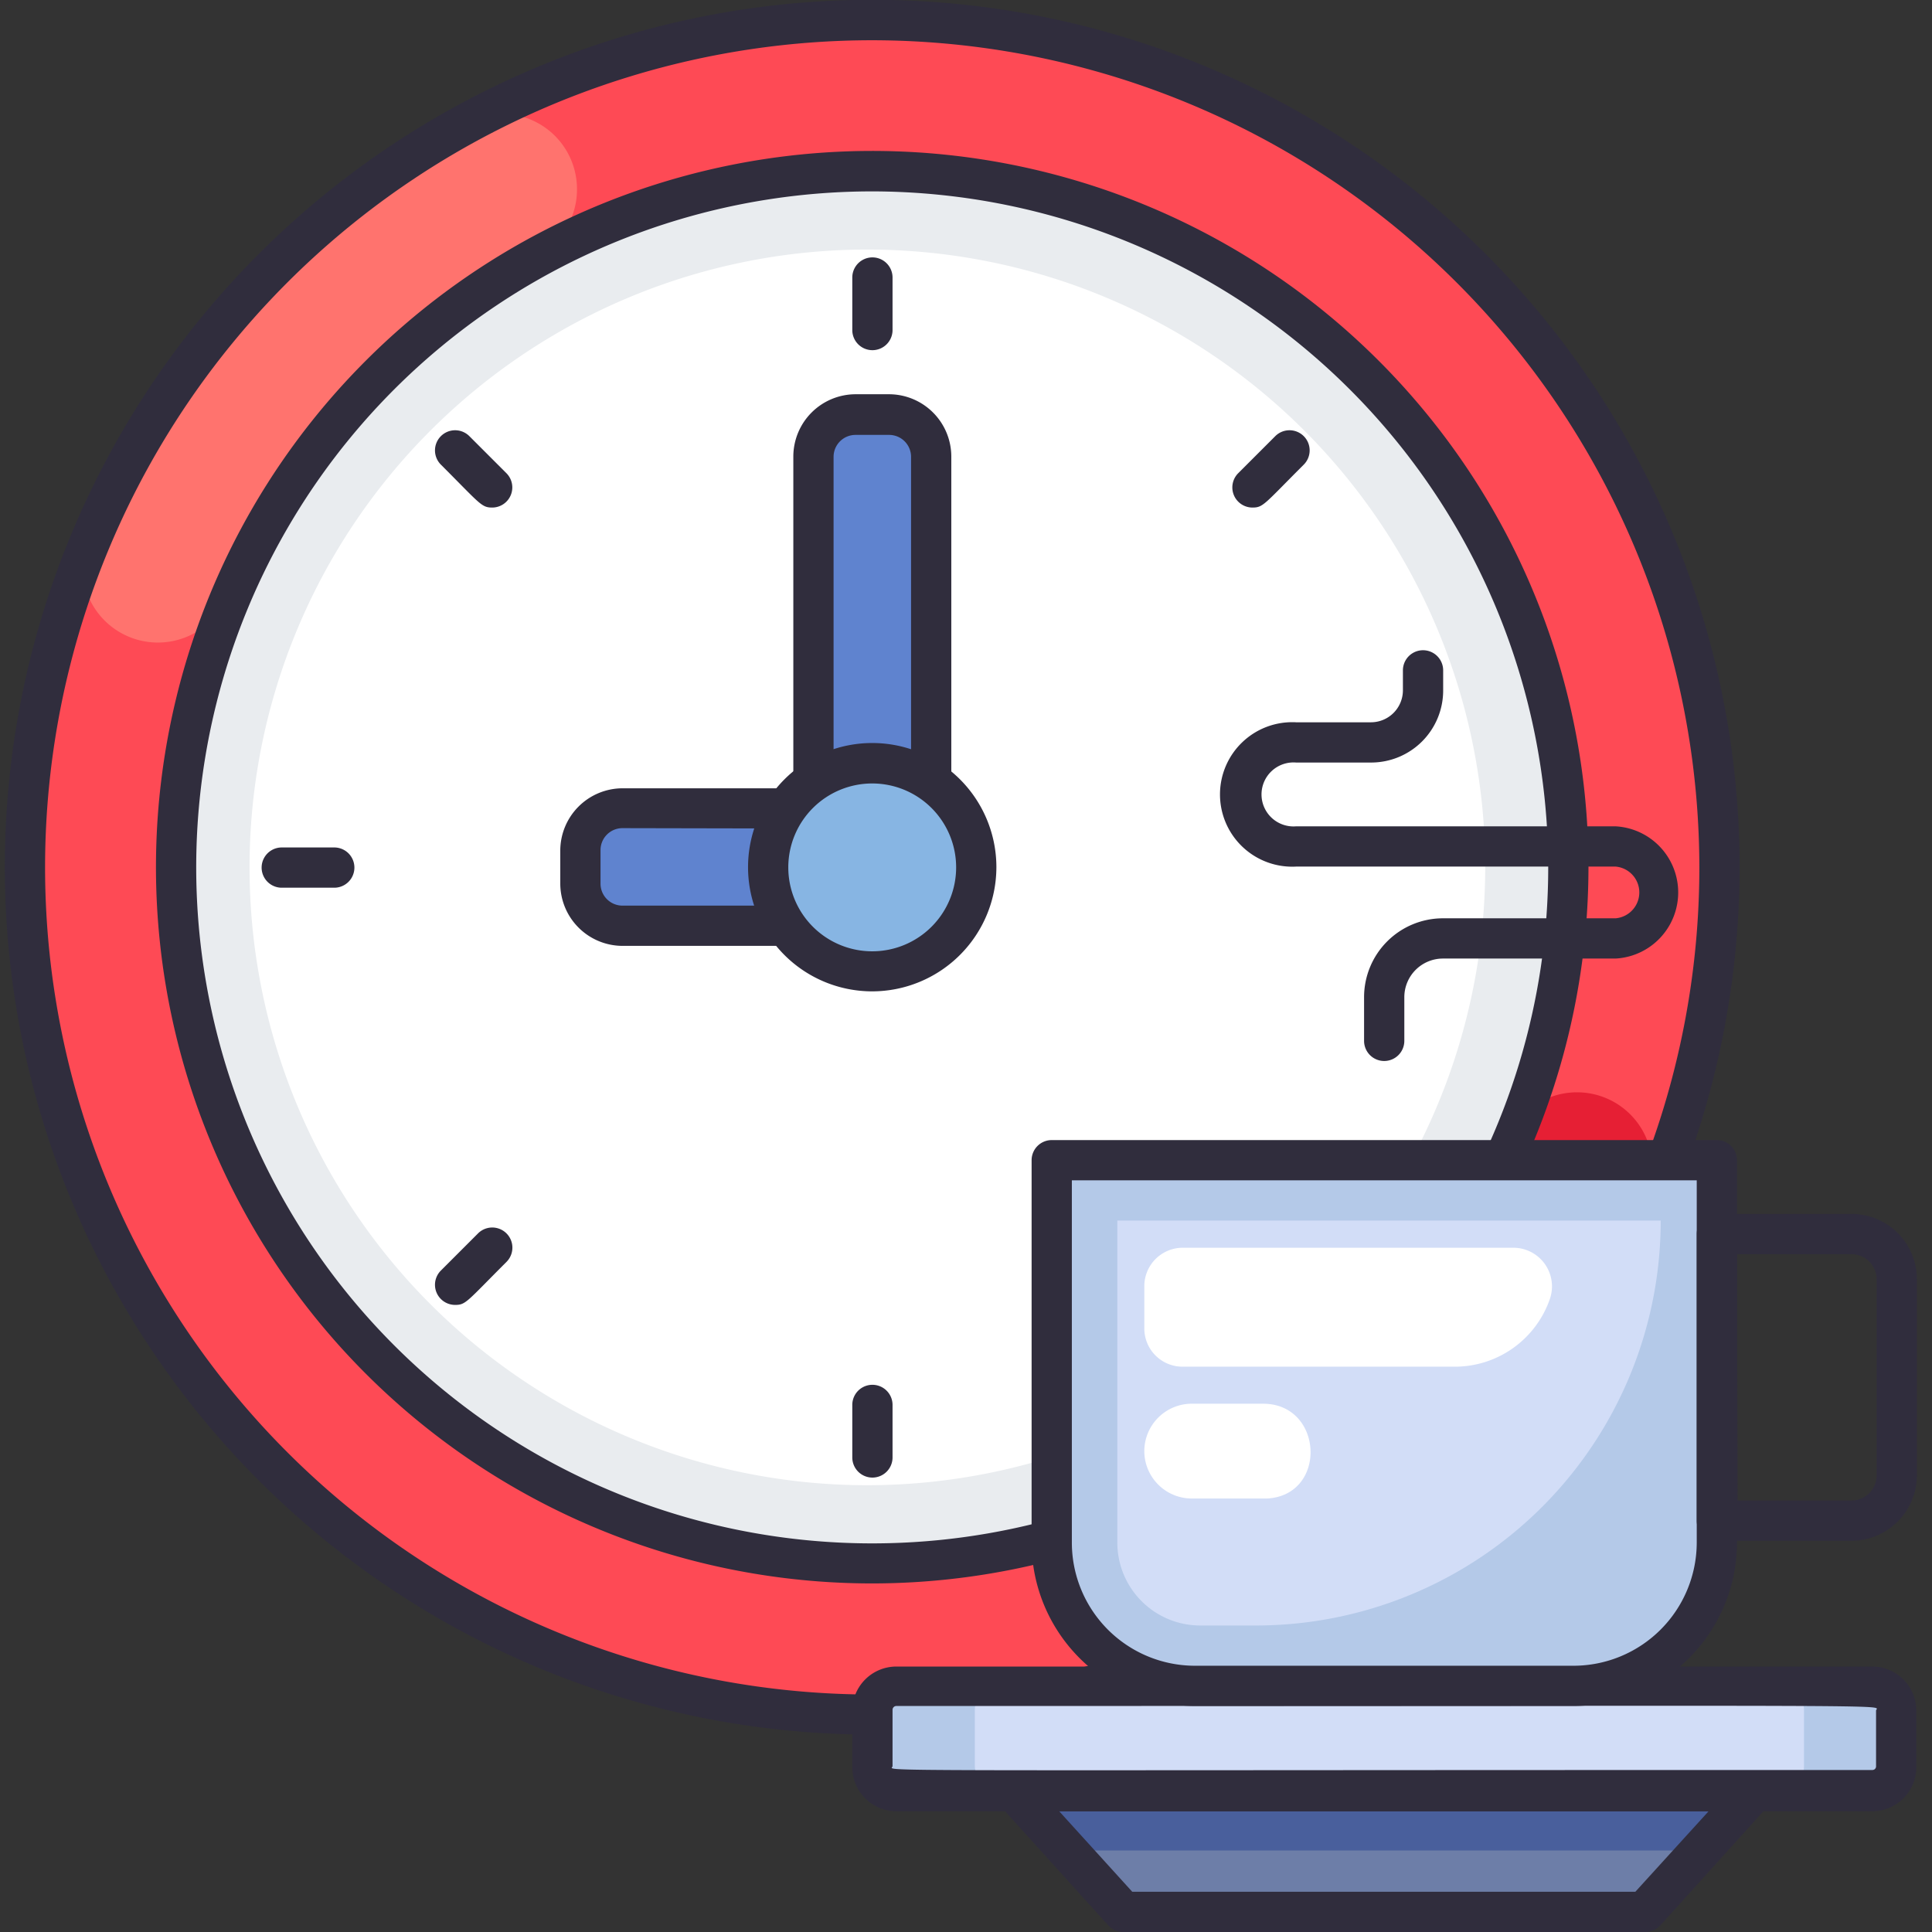 <svg id="Coffee_Break" data-name="Coffee Break" xmlns="http://www.w3.org/2000/svg" viewBox="0 0 96 96"><rect x="0" y="0" width="96" height="96" fill="#333333" stroke="none"/><defs><style>.cls-1{fill:#fe4a55;}.cls-2{fill:#e61f34;}.cls-3{fill:#ff736e;}.cls-4{fill:#302d3d;}.cls-5{fill:#e9ecef;}.cls-6{fill:#fff;}.cls-7{fill:#5f83cf;}.cls-8{fill:#87b5e3;}.cls-9{fill:#b4c9e8;}.cls-10{fill:#d2ddf7;}.cls-11{fill:#6d7ea8;}.cls-12{fill:#495f9c;}</style></defs><title>Coffee Break</title><circle class="cls-1" cx="43.1" cy="43.1" r="42.09"/><path class="cls-2" d="M74.93,56.54a34.8,34.8,0,0,1-15.47,17,3.69,3.69,0,0,0-1.93,3.26A3.75,3.75,0,0,0,63,80.11,42.14,42.14,0,0,0,81.79,59.52a3.74,3.74,0,1,0-6.86-3Z"/><path class="cls-3" d="M11.28,29.66a34.7,34.7,0,0,1,15.47-17,3.69,3.69,0,0,0,1.92-3.26A3.74,3.74,0,0,0,23.16,6.1,42.12,42.12,0,0,0,4.41,26.68a3.74,3.74,0,1,0,6.87,3Z"/><path class="cls-4" d="M43.35,86.19a43.1,43.1,0,1,1,43.09-43.1A43.14,43.14,0,0,1,43.35,86.19ZM43.35,2A41.1,41.1,0,1,0,84.44,43.09,41.14,41.14,0,0,0,43.35,2Z"/><circle class="cls-5" cx="43.1" cy="43.1" r="34.58"/><path class="cls-4" d="M43.35,78.68A35.59,35.59,0,1,1,78.93,43.09,35.62,35.62,0,0,1,43.35,78.68Zm0-69.17A33.59,33.59,0,1,0,76.93,43.09,33.63,33.63,0,0,0,43.35,9.51Z"/><path class="cls-6" d="M43.1,73.8A30.7,30.7,0,1,1,73.8,43.1,30.73,30.73,0,0,1,43.1,73.8Z"/><rect class="cls-7" x="40.18" y="20.62" width="5.84" height="22.15" rx="2.71"/><rect class="cls-7" x="32.77" y="36.01" width="5.84" height="14.17" rx="2.71" transform="translate(-7.41 78.79) rotate(-90)"/><path class="cls-4" d="M44.18,43.77H42.51a3.1,3.1,0,0,1-3.09-3.09v-18a3.1,3.1,0,0,1,3.09-3.09h1.67a3.1,3.1,0,0,1,3.09,3.09v18A3.1,3.1,0,0,1,44.18,43.77ZM42.51,21.61a1.09,1.09,0,0,0-1.09,1.09v18a1.09,1.09,0,0,0,1.09,1.09h1.67a1.09,1.09,0,0,0,1.09-1.09v-18a1.09,1.09,0,0,0-1.09-1.09Z"/><path class="cls-4" d="M40.93,47h-10a3.1,3.1,0,0,1-3.09-3.09V42.26a3.1,3.1,0,0,1,3.09-3.09h10A3.1,3.1,0,0,1,44,42.26v1.67A3.1,3.1,0,0,1,40.93,47Zm-10-5.85a1.09,1.09,0,0,0-1.09,1.09v1.67A1.09,1.09,0,0,0,30.93,45h10A1.09,1.09,0,0,0,42,43.93V42.26a1.09,1.09,0,0,0-1.09-1.09Z"/><circle class="cls-8" cx="43.1" cy="43.1" r="5.16"/><path class="cls-9" d="M52.52,57.65H85.57a0,0,0,0,1,0,0v19a7.12,7.12,0,0,1-7.12,7.12H59.65a7.12,7.12,0,0,1-7.12-7.12v-19A0,0,0,0,1,52.52,57.65Z"/><path class="cls-10" d="M59.65,80.77a4.12,4.12,0,0,1-4.13-4.12v-16h27A20.12,20.12,0,0,1,62.45,80.77Z"/><path class="cls-6" d="M77,64.58A1.92,1.92,0,0,0,75.17,62H58.76a1.91,1.91,0,0,0-1.9,1.91V66a1.9,1.9,0,0,0,1.9,1.91H72.23A5,5,0,0,0,77,64.58Z"/><path class="cls-6" d="M56.86,72.07a2.36,2.36,0,0,0,2.36,2.39c2.44,0,2.91,0,3.75,0,3-.17,2.8-4.71-.21-4.71H59.22A2.36,2.36,0,0,0,56.86,72.07Z"/><rect class="cls-9" x="43.61" y="83.77" width="50.87" height="5.17" rx="1.18"/><rect class="cls-10" x="48.44" y="83.77" width="41.2" height="5.17" rx="1.18"/><path class="cls-11" d="M87.44,89,82,95H56.08l-5.43-6Z"/><polygon class="cls-12" points="87.44 88.95 84.75 91.95 53.34 91.95 50.65 88.95 87.44 88.95"/><path class="cls-4" d="M43.35,49.26a6.17,6.17,0,1,1,6.16-6.17A6.18,6.18,0,0,1,43.35,49.26Zm0-10.33a4.17,4.17,0,1,0,4.16,4.16A4.17,4.17,0,0,0,43.35,38.93Z"/><path class="cls-4" d="M43.35,17.4a1,1,0,0,1-1-1V13.79a1,1,0,0,1,2,0V16.4A1,1,0,0,1,43.35,17.4Z"/><path class="cls-4" d="M43.35,73.42a1,1,0,0,1-1-1V69.81a1,1,0,0,1,2,0v2.61A1,1,0,0,1,43.35,73.42Z"/><path class="cls-4" d="M16.64,44.11H14a1,1,0,0,1,0-2h2.61a1,1,0,0,1,0,2Z"/><path class="cls-4" d="M62.23,25.22a1,1,0,0,1-.71-1.7l1.85-1.85a1,1,0,0,1,1.41,0,1,1,0,0,1,0,1.42C62.8,25.07,62.77,25.22,62.23,25.22Z"/><path class="cls-4" d="M22.62,64.84a1,1,0,0,1-.71-1.71l1.84-1.84a1,1,0,0,1,1.42,1.41C23.19,64.68,23.15,64.84,22.62,64.84Z"/><path class="cls-4" d="M24.46,25.22c-.54,0-.59-.17-2.55-2.13a1,1,0,0,1,0-1.42,1,1,0,0,1,1.41,0l1.85,1.85A1,1,0,0,1,24.46,25.22Z"/><path class="cls-4" d="M78.18,84.77H59.38a8.13,8.13,0,0,1-8.12-8.12v-19a1,1,0,0,1,1-1H85.31a1,1,0,0,1,1,1v19A8.13,8.13,0,0,1,78.18,84.77ZM53.26,58.65v18a6.12,6.12,0,0,0,6.12,6.12h18.8a6.13,6.13,0,0,0,6.13-6.12v-18Z"/><path class="cls-4" d="M92,76.56H85.31a1,1,0,0,1-1-1V61.32a1,1,0,0,1,1-1H92a3.25,3.25,0,0,1,3.25,3.25v9.74A3.26,3.26,0,0,1,92,76.56Zm-5.66-2H92a1.25,1.25,0,0,0,1.25-1.25V63.57A1.25,1.25,0,0,0,92,62.32H86.31Z"/><path class="cls-4" d="M93,90H44.53a2.19,2.19,0,0,1-2.18-2.19V85a2.19,2.19,0,0,1,2.18-2.19H93A2.19,2.19,0,0,1,95.22,85v2.8A2.19,2.19,0,0,1,93,90ZM44.53,84.77a.19.19,0,0,0-.18.19v2.8c0,.28-3.27.19,48.69.19a.18.18,0,0,0,.18-.19V85C93.22,84.68,96.49,84.77,44.53,84.77Z"/><path class="cls-4" d="M81.75,96H55.81a1,1,0,0,1-.74-.33l-5.43-6A1,1,0,0,1,50.39,88H87.18a1,1,0,0,1,.74,1.67l-5.42,6A1,1,0,0,1,81.75,96ZM56.26,94h25l3.64-4H52.63Z"/><path class="cls-4" d="M68.78,52.72a1,1,0,0,1-1-1V49.54a3.92,3.92,0,0,1,3.91-3.91h8.59a1.29,1.29,0,0,0,0-2.57H64.4a3.59,3.59,0,1,1,0-7.17h3.72a1.59,1.59,0,0,0,1.59-1.58v-1a1,1,0,0,1,2,0v1a3.58,3.58,0,0,1-3.59,3.58H64.4a1.59,1.59,0,1,0,0,3.17H80.28a3.29,3.29,0,0,1,0,6.57H71.69a1.92,1.92,0,0,0-1.91,1.91v2.18A1,1,0,0,1,68.78,52.72Z"/></svg>